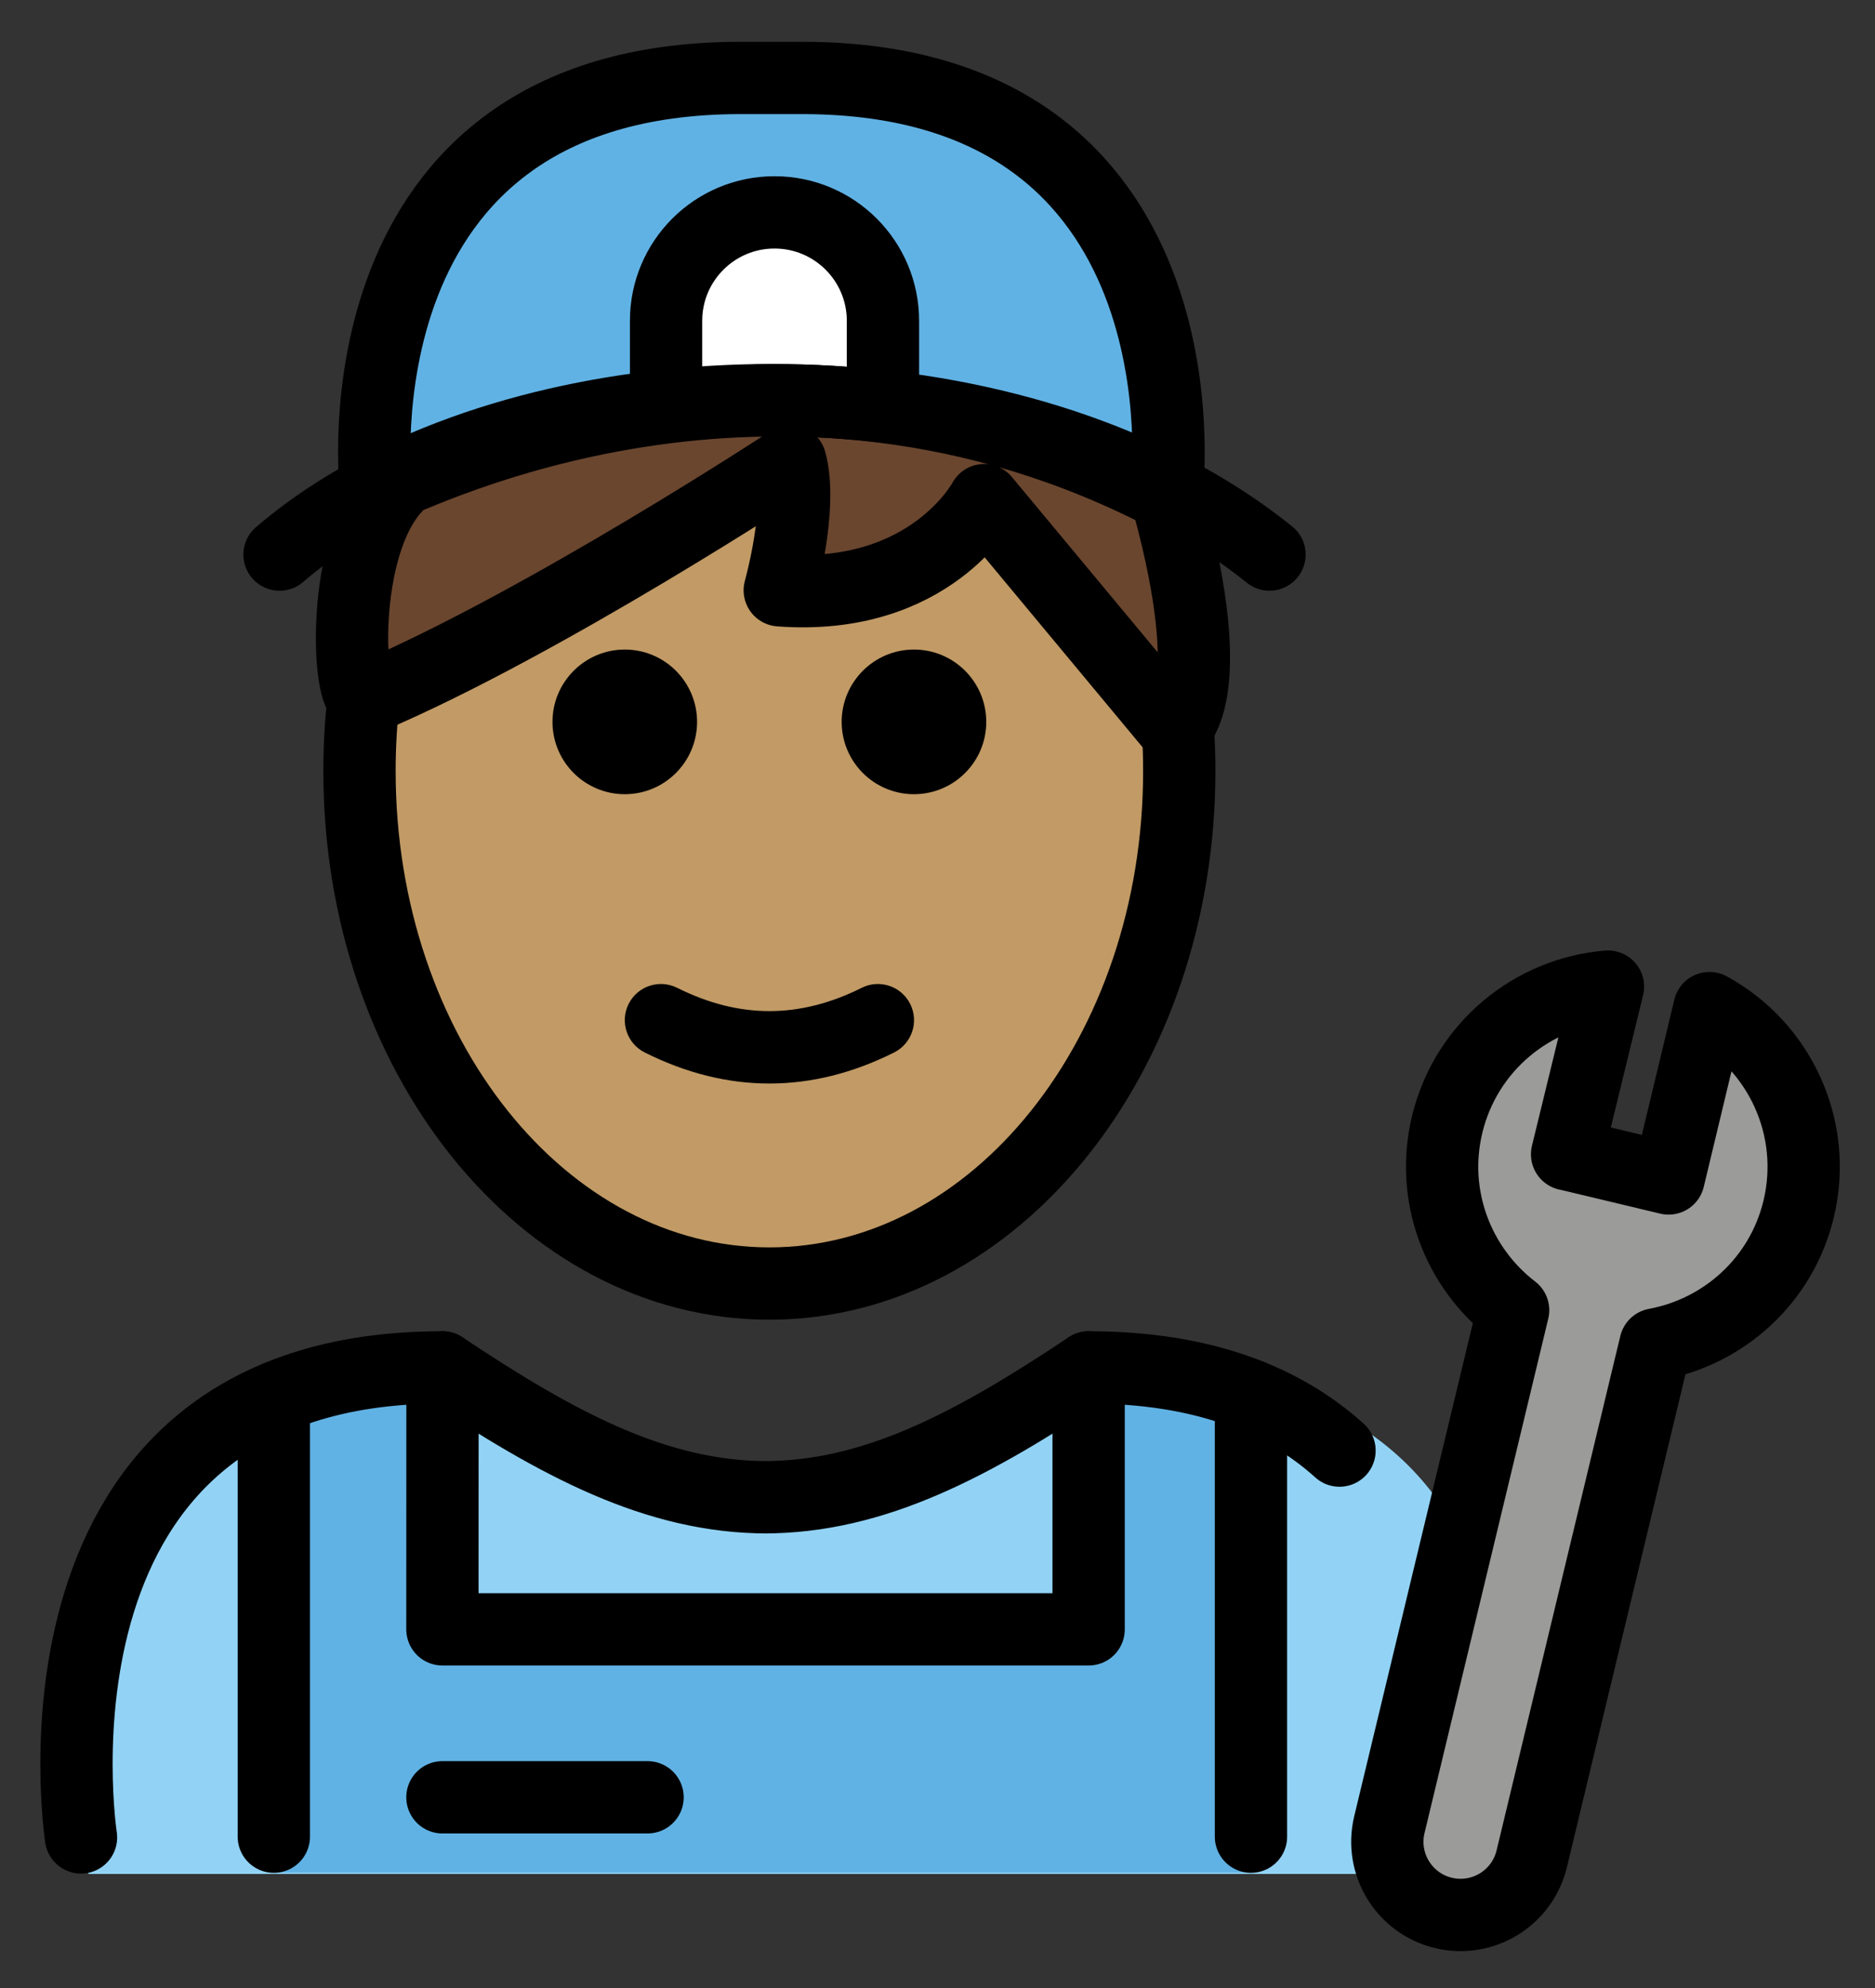 <svg xmlns="http://www.w3.org/2000/svg" role="img" viewBox="14.69 7.07 51.87 54.99"><rect x="14.69" y="7.07" width="51.87" height="54.99" fill="#333333" stroke="none"/><title>1F468-1F3FD-200D-1F527.svg</title><path fill="#92D3F5" d="M17.135 58.899s-2-13.5 10-13.5c3.192 2.128 5.926 3.598 9 3.592h-.125c3.074.006 5.408-2.164 8.6-4.292 15.57 0 10.8 14.2 10.8 14.2"/><path fill="#61B2E4" d="M49.297 58.861V45.986l-4.491-.784v7.245H26.929l.002-7.245-4.666.784v12.875zM36.931 9.226h-1.803C23.833 9.261 25.083 20.54 25.083 20.54c12.891-5.657 21.893 0 21.893 0S48.227 9.261 36.931 9.226z"/><path fill="#9B9B9A" d="M54.724 38.171c.518-2.153 2.356-3.642 4.449-3.815l-1.131 4.637c.082.015 2.727.65 2.808.669l1.131-4.712c1.937 1.055 3.007 3.313 2.466 5.56-.477 1.982-2.076 3.394-3.96 3.742l-3.423 14.227c-.262 1.088-1.355 1.757-2.443 1.496-1.088-.262-1.757-1.355-1.495-2.443l3.423-14.227c-1.52-1.166-2.301-3.151-1.825-5.133z"/><path fill="#FFF" d="M33.116 18.256v-2.312c0-1.657 1.343-3 3-3s3 1.343 3 3v2.329"/><g><path fill="#6a462f" d="M25.478 20.47c.545-.117 10.599-5.396 21.558.339l-.036.145c1.507 5.499.175 6.273.175 6.273l-5.26-6.324s-1.478 2.806-5.654 2.493c0 0 .647-2.293.293-3.568 0 0-6.81 4.473-11.65 6.534l-.007-.001-.121.004c-.459.126-.705-4.155.854-5.824"/></g><g><path fill="#c19a65" d="M36.261 23.396c2.112.028 4.142-.515 6.026-2.046l5.126 6.685c0 7.828-5.077 14.173-11.339 14.173s-11.339-6.346-11.339-14.173c0-3.203 11.819-8.207 11.819-8.207l-.293 3.568z"/></g><g><path d="M41.974 27.035c0 1.105-.896 2-2 2s-2-.895-2-2c0-1.103.896-2 2-2s2 .896 2 2m-8 0c0 1.105-.896 2-2 2s-2-.895-2-2c0-1.103.896-2 2-2s2 .896 2 2m2 10.002c-1.152 0-2.304-.286-3.447-.858-.494-.247-.694-.848-.447-1.342.247-.494.846-.694 1.342-.447 1.718.859 3.388.859 5.106 0 .495-.247 1.095-.046 1.342.447.247.494.047 1.095-.447 1.342-1.143.572-2.295.858-3.447.858z"/><path fill="none" stroke="#000" stroke-linecap="round" stroke-miterlimit="10" stroke-width="2" d="M24.753 26.344c-.078.67-.118 1.355-.118 2.052 0 7.828 5.076 14.173 11.339 14.173 6.262 0 11.339-6.346 11.339-14.173 0-.396-.013-.788-.038-1.175"/><path fill="none" stroke="#000" stroke-linecap="round" stroke-linejoin="round" stroke-miterlimit="10" stroke-width="2" d="M51.746 47.189c-1.513-1.367-3.724-2.301-6.94-2.301-3.192 2.128-5.926 3.598-9 3.592h.125c-3.074.006-5.808-1.464-9-3.592-12 0-10 13-10 13m37.793-19.716c.518-2.153 2.356-3.642 4.449-3.815l-1.131 4.637c.082.015 2.727.65 2.808.669l1.131-4.712c1.937 1.055 3.007 3.313 2.466 5.56-.477 1.982-2.076 3.394-3.96 3.742l-3.423 14.227c-.262 1.088-1.355 1.757-2.443 1.496-1.088-.262-1.757-1.355-1.495-2.443l3.423-14.227c-1.52-1.166-2.301-3.151-1.825-5.133z"/><path fill="none" stroke="#000" stroke-linecap="round" stroke-miterlimit="10" stroke-width="2" d="M33.116 18.256v-2.312c0-1.657 1.343-3 3-3s3 1.343 3 3v2.329"/><path fill="none" stroke="#000" stroke-linecap="round" stroke-linejoin="round" stroke-miterlimit="10" stroke-width="2" d="M44.806 44.888v7.245H26.929l.002-7.245m22.366.784v12.195m-27.032-12.11v12.11m10.339-1.089h-5.675m20.047-36.238S48.227 9.261 36.931 9.226h-1.803C23.833 9.261 25.083 20.54 25.083 20.54"/><path fill="none" stroke="#000" stroke-linecap="round" stroke-linejoin="round" stroke-miterlimit="10" stroke-width="2" d="M49.809 22.408c-6.188-4.983-16.972-5.484-24.031-2.138-1.251.593-2.385 1.307-3.355 2.138"/><path fill="none" stroke="#000" stroke-linecap="round" stroke-linejoin="round" stroke-miterlimit="10" stroke-width="2" d="M25.478 20.47c.545-.117 10.599-5.396 21.558.339l-.036.145c1.507 5.499.175 6.273.175 6.273l-5.26-6.324s-1.478 2.806-5.654 2.493c0 0 .647-2.293.293-3.568 0 0-6.81 4.473-11.65 6.534l-.007-.001-.121.004c-.459.126-.705-4.155.854-5.824"/></g></svg>